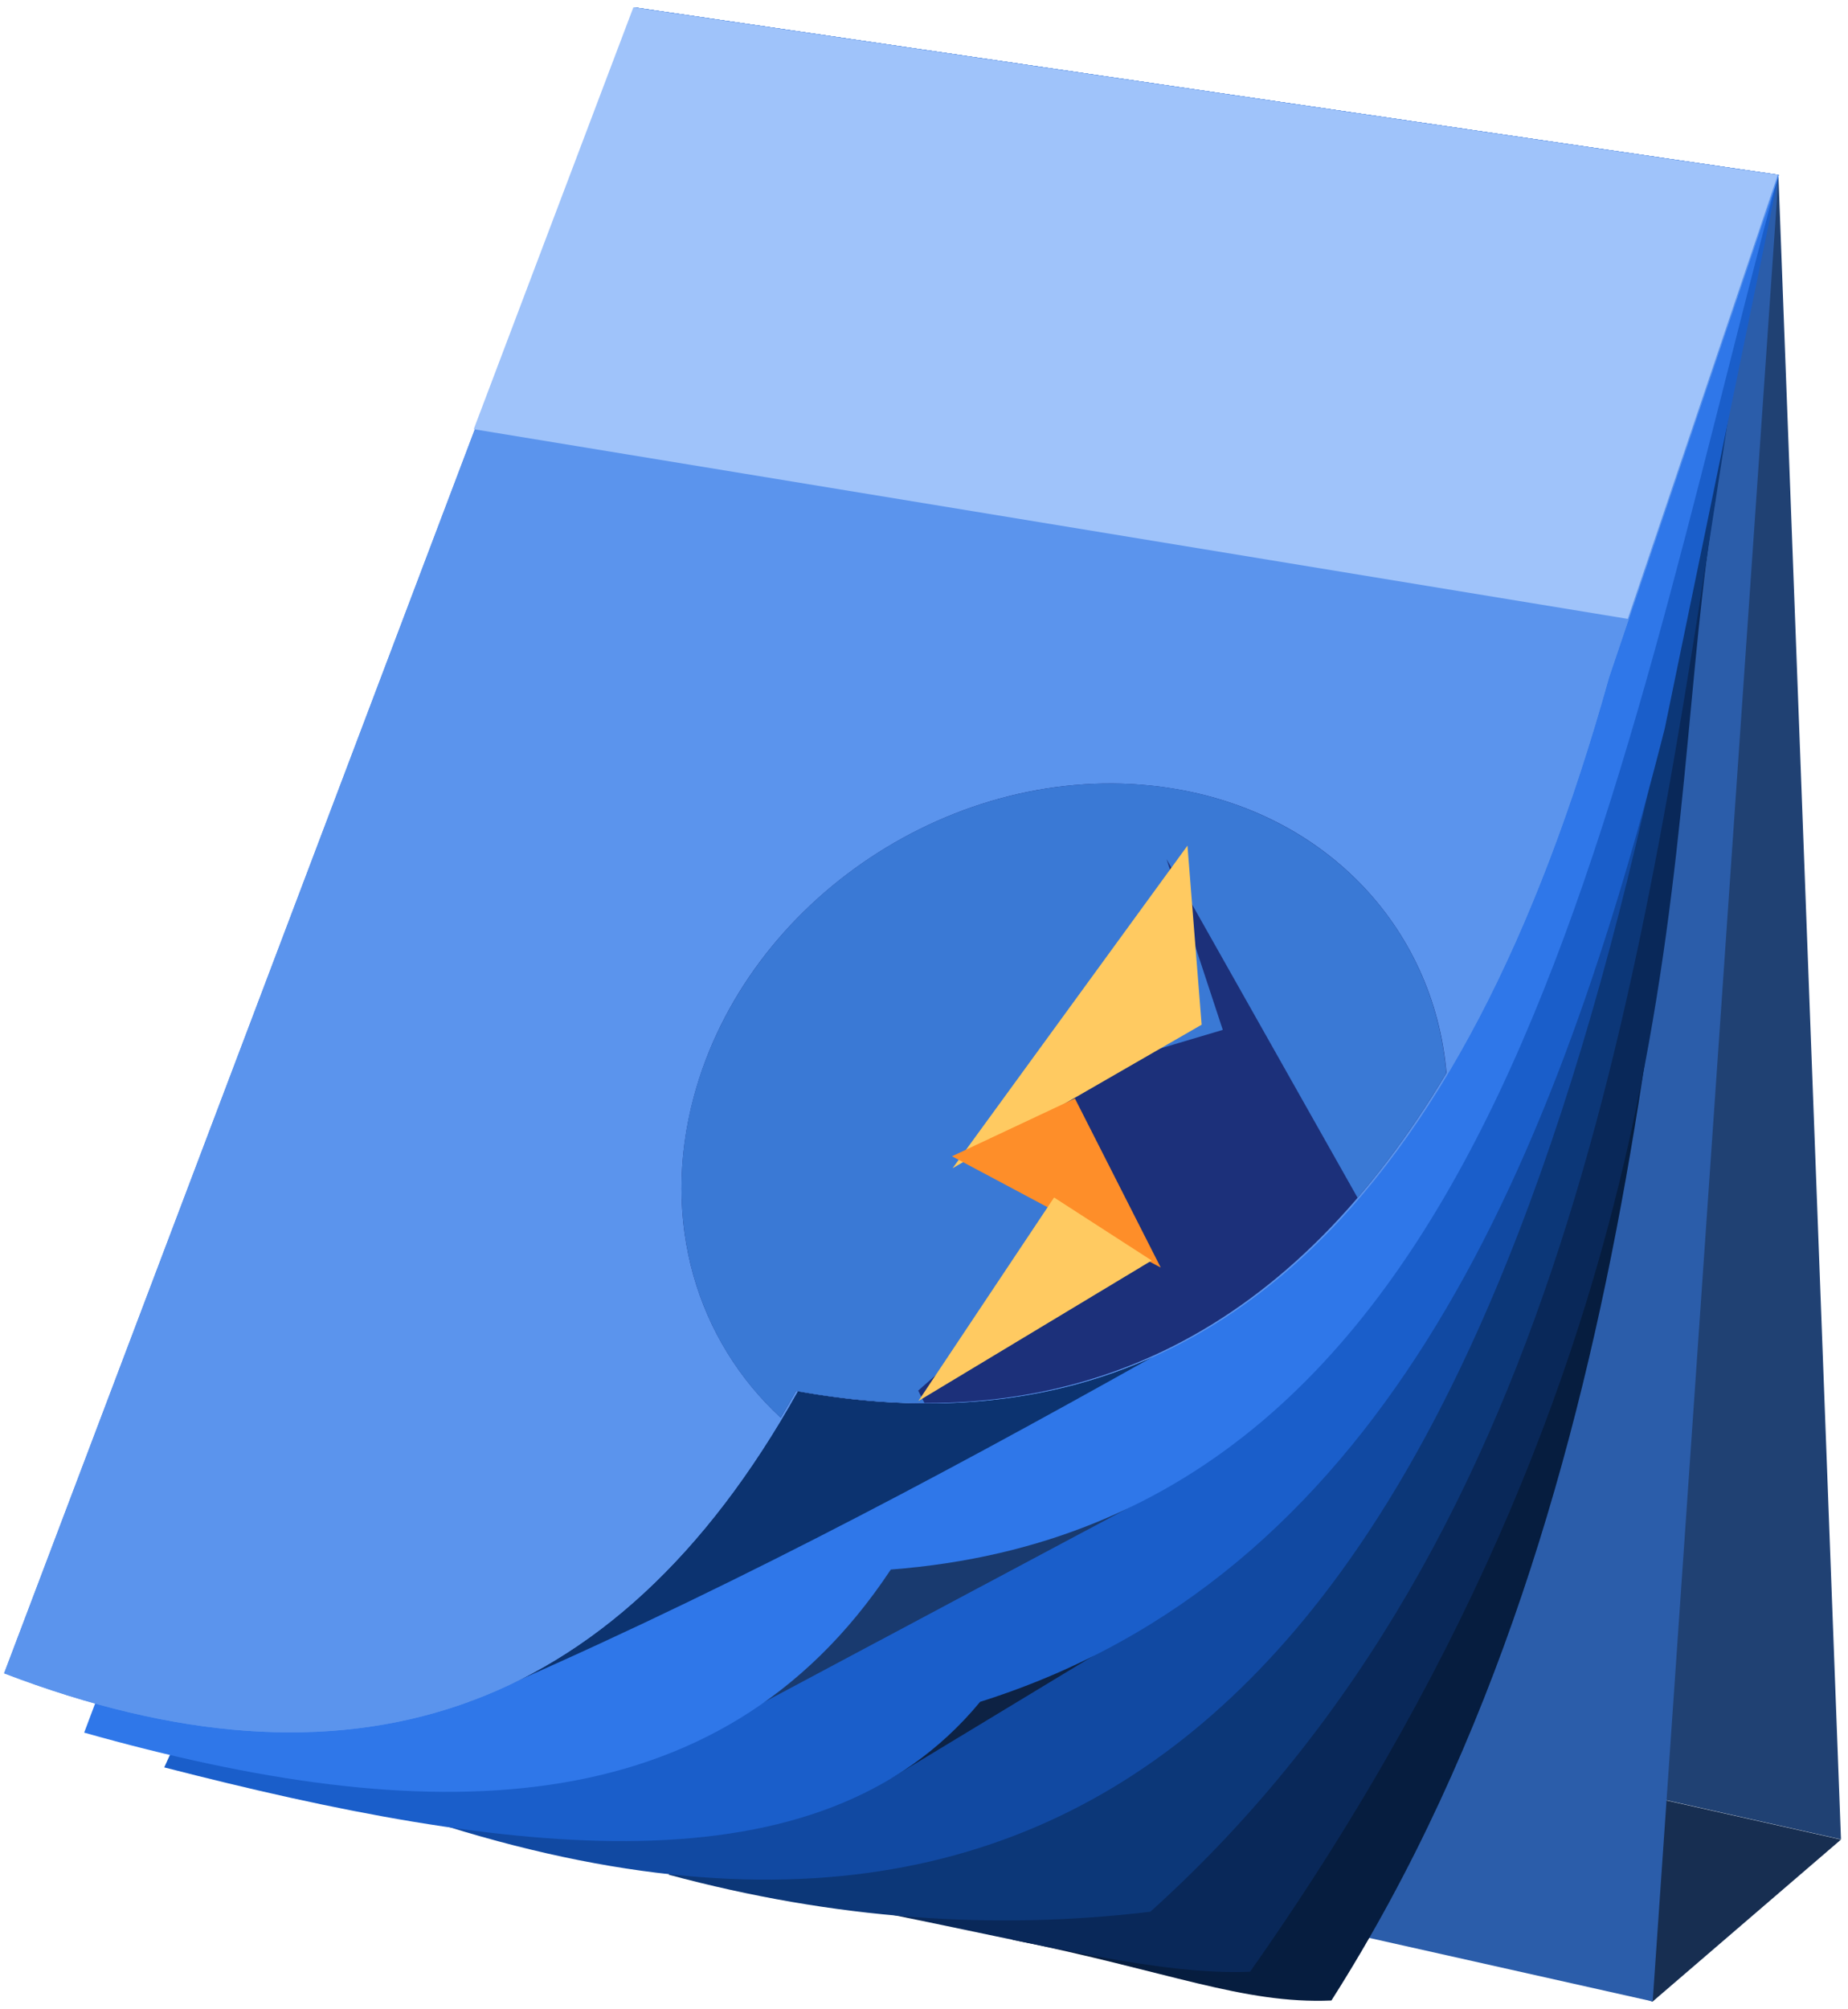 <svg width="150" height="163" viewBox="0 0 150 163" fill="none" xmlns="http://www.w3.org/2000/svg">
<path fill-rule="evenodd" clip-rule="evenodd" d="M144.351 14.193L149.431 149.255L33.535 123.285L51.462 0.6L144.351 14.193Z" fill="#204173"/>
<path fill-rule="evenodd" clip-rule="evenodd" d="M33.535 123.303L149.431 149.272L134.13 162.426L33.535 123.303Z" fill="#172E51"/>
<path fill-rule="evenodd" clip-rule="evenodd" d="M144.367 14.193L134.146 162.408L18.25 136.438L51.478 0.6L144.367 14.193Z" fill="#2B5DAA"/>
<path fill-rule="evenodd" clip-rule="evenodd" d="M82.191 157.405C94.78 159.933 100.888 162.635 108.069 162.33C134.682 120.535 134.79 66.954 139.236 40.5L82.191 157.405Z" fill="#061D3F"/>
<path fill-rule="evenodd" clip-rule="evenodd" d="M72.004 155.292C84.592 157.82 94.284 160.302 101.465 159.997C138.975 106.736 134.792 66.954 139.238 40.5L72.004 155.292Z" fill="#092859"/>
<path fill-rule="evenodd" clip-rule="evenodd" d="M54.262 152.119C67.703 155.741 80.723 156.648 93.372 155.128C127.834 124.079 133.479 77.773 140.545 32.22L54.262 152.119Z" fill="#0C3778"/>
<path fill-rule="evenodd" clip-rule="evenodd" d="M36.344 148.225L134.111 62.786C120.364 124.732 95.213 166.428 36.344 148.225Z" fill="#1149A2"/>
<path fill-rule="evenodd" clip-rule="evenodd" d="M72.356 144.281L88.782 134.342L77.946 132.525L72.356 144.281Z" fill="#0D2244"/>
<path fill-rule="evenodd" clip-rule="evenodd" d="M13.793 142.398L13.332 143.415C41.07 150.543 66.452 153.969 79.555 138.095C111.563 128.004 125.673 96.365 135.125 59.12L144.381 14.214L13.793 142.398Z" fill="#1A5ECA"/>
<path fill-rule="evenodd" clip-rule="evenodd" d="M54.262 142.252L93.372 121.412L69.314 118.121L54.262 142.252Z" fill="#193A6F"/>
<path fill-rule="evenodd" clip-rule="evenodd" d="M7.706 138.27L6.832 140.594C34.358 148.37 58.307 148.505 72.306 127.36C121.67 123.566 130.607 65.685 144.332 14.214L7.706 138.27Z" fill="#2F77E9"/>
<path fill-rule="evenodd" clip-rule="evenodd" d="M38.102 138.08C57.241 129.899 75.496 120.24 93.492 110.148L62.001 103.189L38.102 138.08Z" fill="#0C3370"/>
<path fill-rule="evenodd" clip-rule="evenodd" d="M0.332 135.782C28.049 146.393 49.829 139.647 64.759 112.89C98.031 118.922 118.847 97.086 130.604 54.975L144.387 14.193L51.498 0.6L0.332 135.782Z" fill="#5B94ED"/>
<path fill-rule="evenodd" clip-rule="evenodd" d="M0.332 135.782C28.049 146.393 49.829 139.647 64.759 112.89C98.031 118.922 118.847 97.086 130.604 54.975L144.387 14.193L51.498 0.6L0.332 135.782Z" fill="#5B94ED"/>
<path fill-rule="evenodd" clip-rule="evenodd" d="M63.367 115.033C56.589 108.78 53.595 99.15 56.315 89.002C60.614 72.955 77.574 61.689 94.199 63.839C107.366 65.543 116.375 75.156 117.411 87.058C105.157 107.62 87.95 117.096 64.615 112.866C64.205 113.604 63.788 114.328 63.367 115.033Z" fill="#1C307A"/>
<path fill-rule="evenodd" clip-rule="evenodd" d="M72.334 68.528C72.863 68.216 73.399 67.918 73.946 67.632C79.871 64.537 86.459 63.158 92.787 63.686C93.031 63.707 93.276 63.73 93.524 63.757L93.528 63.757L93.661 63.772L93.719 63.778L93.82 63.79L93.981 63.809L94.035 63.816L94.161 63.832L94.226 63.84L94.302 63.85L94.38 63.861L94.442 63.869L94.535 63.883L94.571 63.888C100.198 64.686 105.289 66.999 109.257 70.579C113.643 74.534 116.435 79.838 117.248 85.752C117.309 86.188 117.359 86.627 117.395 87.067L117.258 87.295C117.211 87.374 117.165 87.454 117.114 87.534L116.978 87.765L116.967 87.778L116.827 88.01C116.776 88.089 116.73 88.168 116.679 88.246L116.535 88.479V88.483L116.391 88.707L116.377 88.734L116.24 88.949C116.193 89.027 116.143 89.104 116.093 89.182L115.96 89.388L115.927 89.44L115.798 89.643C115.747 89.719 115.697 89.796 115.647 89.872L115.524 90.063L115.485 90.124L115.355 90.32L115.327 90.362L115.2 90.554L115.078 90.733L115.038 90.793L114.916 90.977L114.862 91.053L114.744 91.226L114.61 91.422L114.593 91.451L114.47 91.625L114.409 91.715L114.29 91.886L114.258 91.932L114.135 92.108L114.024 92.263L113.956 92.362L113.84 92.521L113.769 92.623L113.671 92.759L113.578 92.889L113.499 92.997L113.391 93.147L113.308 93.258L113.204 93.4L113.146 93.479L113.042 93.621L112.934 93.762L112.847 93.88L112.743 94.019L112.621 94.18L112.574 94.24L112.481 94.365L112.383 94.492L112.283 94.622L112.175 94.76L112.099 94.859L112.031 94.946L111.916 95.093L111.819 95.216L111.711 95.351L111.617 95.466L111.445 95.684L111.351 95.798L111.239 95.936L111.149 96.049L110.973 96.26L110.966 96.268L110.887 96.365L110.764 96.513L110.674 96.621L110.541 96.78L110.477 96.856L110.437 96.901L110.286 97.081L110.2 97.183L110.192 97.19L94.687 69.715L99.252 83.57L84.854 87.85L88.06 100.894L74.529 112.842L75.04 113.851L74.874 113.851L74.813 113.851L74.64 113.849L74.579 113.849L74.356 113.846L74.32 113.845L74.126 113.842L74.061 113.84L73.867 113.836L73.834 113.835L73.607 113.829L73.546 113.828L73.37 113.822L73.309 113.82L73.086 113.812L73.046 113.81L72.852 113.802L72.787 113.799L72.586 113.79L72.557 113.789L72.33 113.778L72.269 113.774L72.089 113.764L72.028 113.761L71.802 113.747L71.758 113.744L71.568 113.732L71.499 113.728L71.294 113.713L71.265 113.712L71.035 113.695L70.974 113.69L70.791 113.676L70.733 113.671L70.503 113.652L70.46 113.648L70.266 113.631L70.201 113.625L69.985 113.606L69.963 113.604L69.729 113.581L69.668 113.575L69.481 113.556L69.423 113.55L69.19 113.526L69.143 113.521L68.952 113.5L68.884 113.492L68.665 113.467L68.647 113.465L68.409 113.437L68.344 113.429L68.157 113.406L68.1 113.399L67.865 113.369L67.815 113.362L67.621 113.337L67.556 113.328L67.33 113.297L67.315 113.295L67.078 113.262L67.009 113.252L66.819 113.225L66.765 113.216L66.527 113.181L66.474 113.173L66.279 113.143L66.211 113.132L65.977 113.095L65.97 113.094L65.729 113.055L65.66 113.044L65.47 113.012L65.412 113.003L65.171 112.962L65.117 112.952L64.923 112.918L64.855 112.906L64.61 112.862L64.444 113.158L64.391 113.254L64.279 113.453L64.214 113.566L64.11 113.746L64.041 113.865L63.944 114.039L63.872 114.159L63.771 114.33L63.703 114.451L63.606 114.619L63.53 114.741L63.441 114.898L63.361 115.027C63.102 114.789 62.85 114.545 62.602 114.297C62.023 113.716 61.473 113.11 60.958 112.481L60.908 112.416L60.861 112.359L60.854 112.35L60.739 112.208L60.728 112.192C59.889 111.139 59.145 110.022 58.49 108.849L58.458 108.794L58.411 108.705C56.749 105.668 55.724 102.279 55.414 98.703C55.177 95.937 55.374 93.122 55.979 90.344L56.011 90.213L56.022 90.158C56.108 89.773 56.206 89.386 56.31 88.999C56.407 88.626 56.515 88.256 56.627 87.891L56.634 87.872L56.666 87.762C57.4 85.429 58.425 83.141 59.731 80.952C62.038 77.083 65.142 73.655 68.808 70.884L68.83 70.867L68.927 70.794L69.017 70.728L69.057 70.698C70.031 69.976 71.039 69.301 72.082 68.677L72.122 68.652L72.219 68.595L72.294 68.549L72.334 68.528Z" fill="#3A79D5"/>
<path d="M97.535 83.15L96.385 68.619L77.319 94.796L97.535 83.15Z" fill="#FFCA61"/>
<path fill-rule="evenodd" clip-rule="evenodd" d="M87.25 89.137L94.215 102.856L77.273 93.825L87.25 89.137Z" fill="#FE8E29"/>
<path d="M93.482 102.285L74.547 113.683L85.559 97.171L93.482 102.285Z" fill="#FFCA61"/>
<path fill-rule="evenodd" clip-rule="evenodd" d="M132.126 50.219L38.453 34.827L51.408 0.6L144.3 14.193L132.126 50.219Z" fill="#9FC3FA"/>
</svg>

